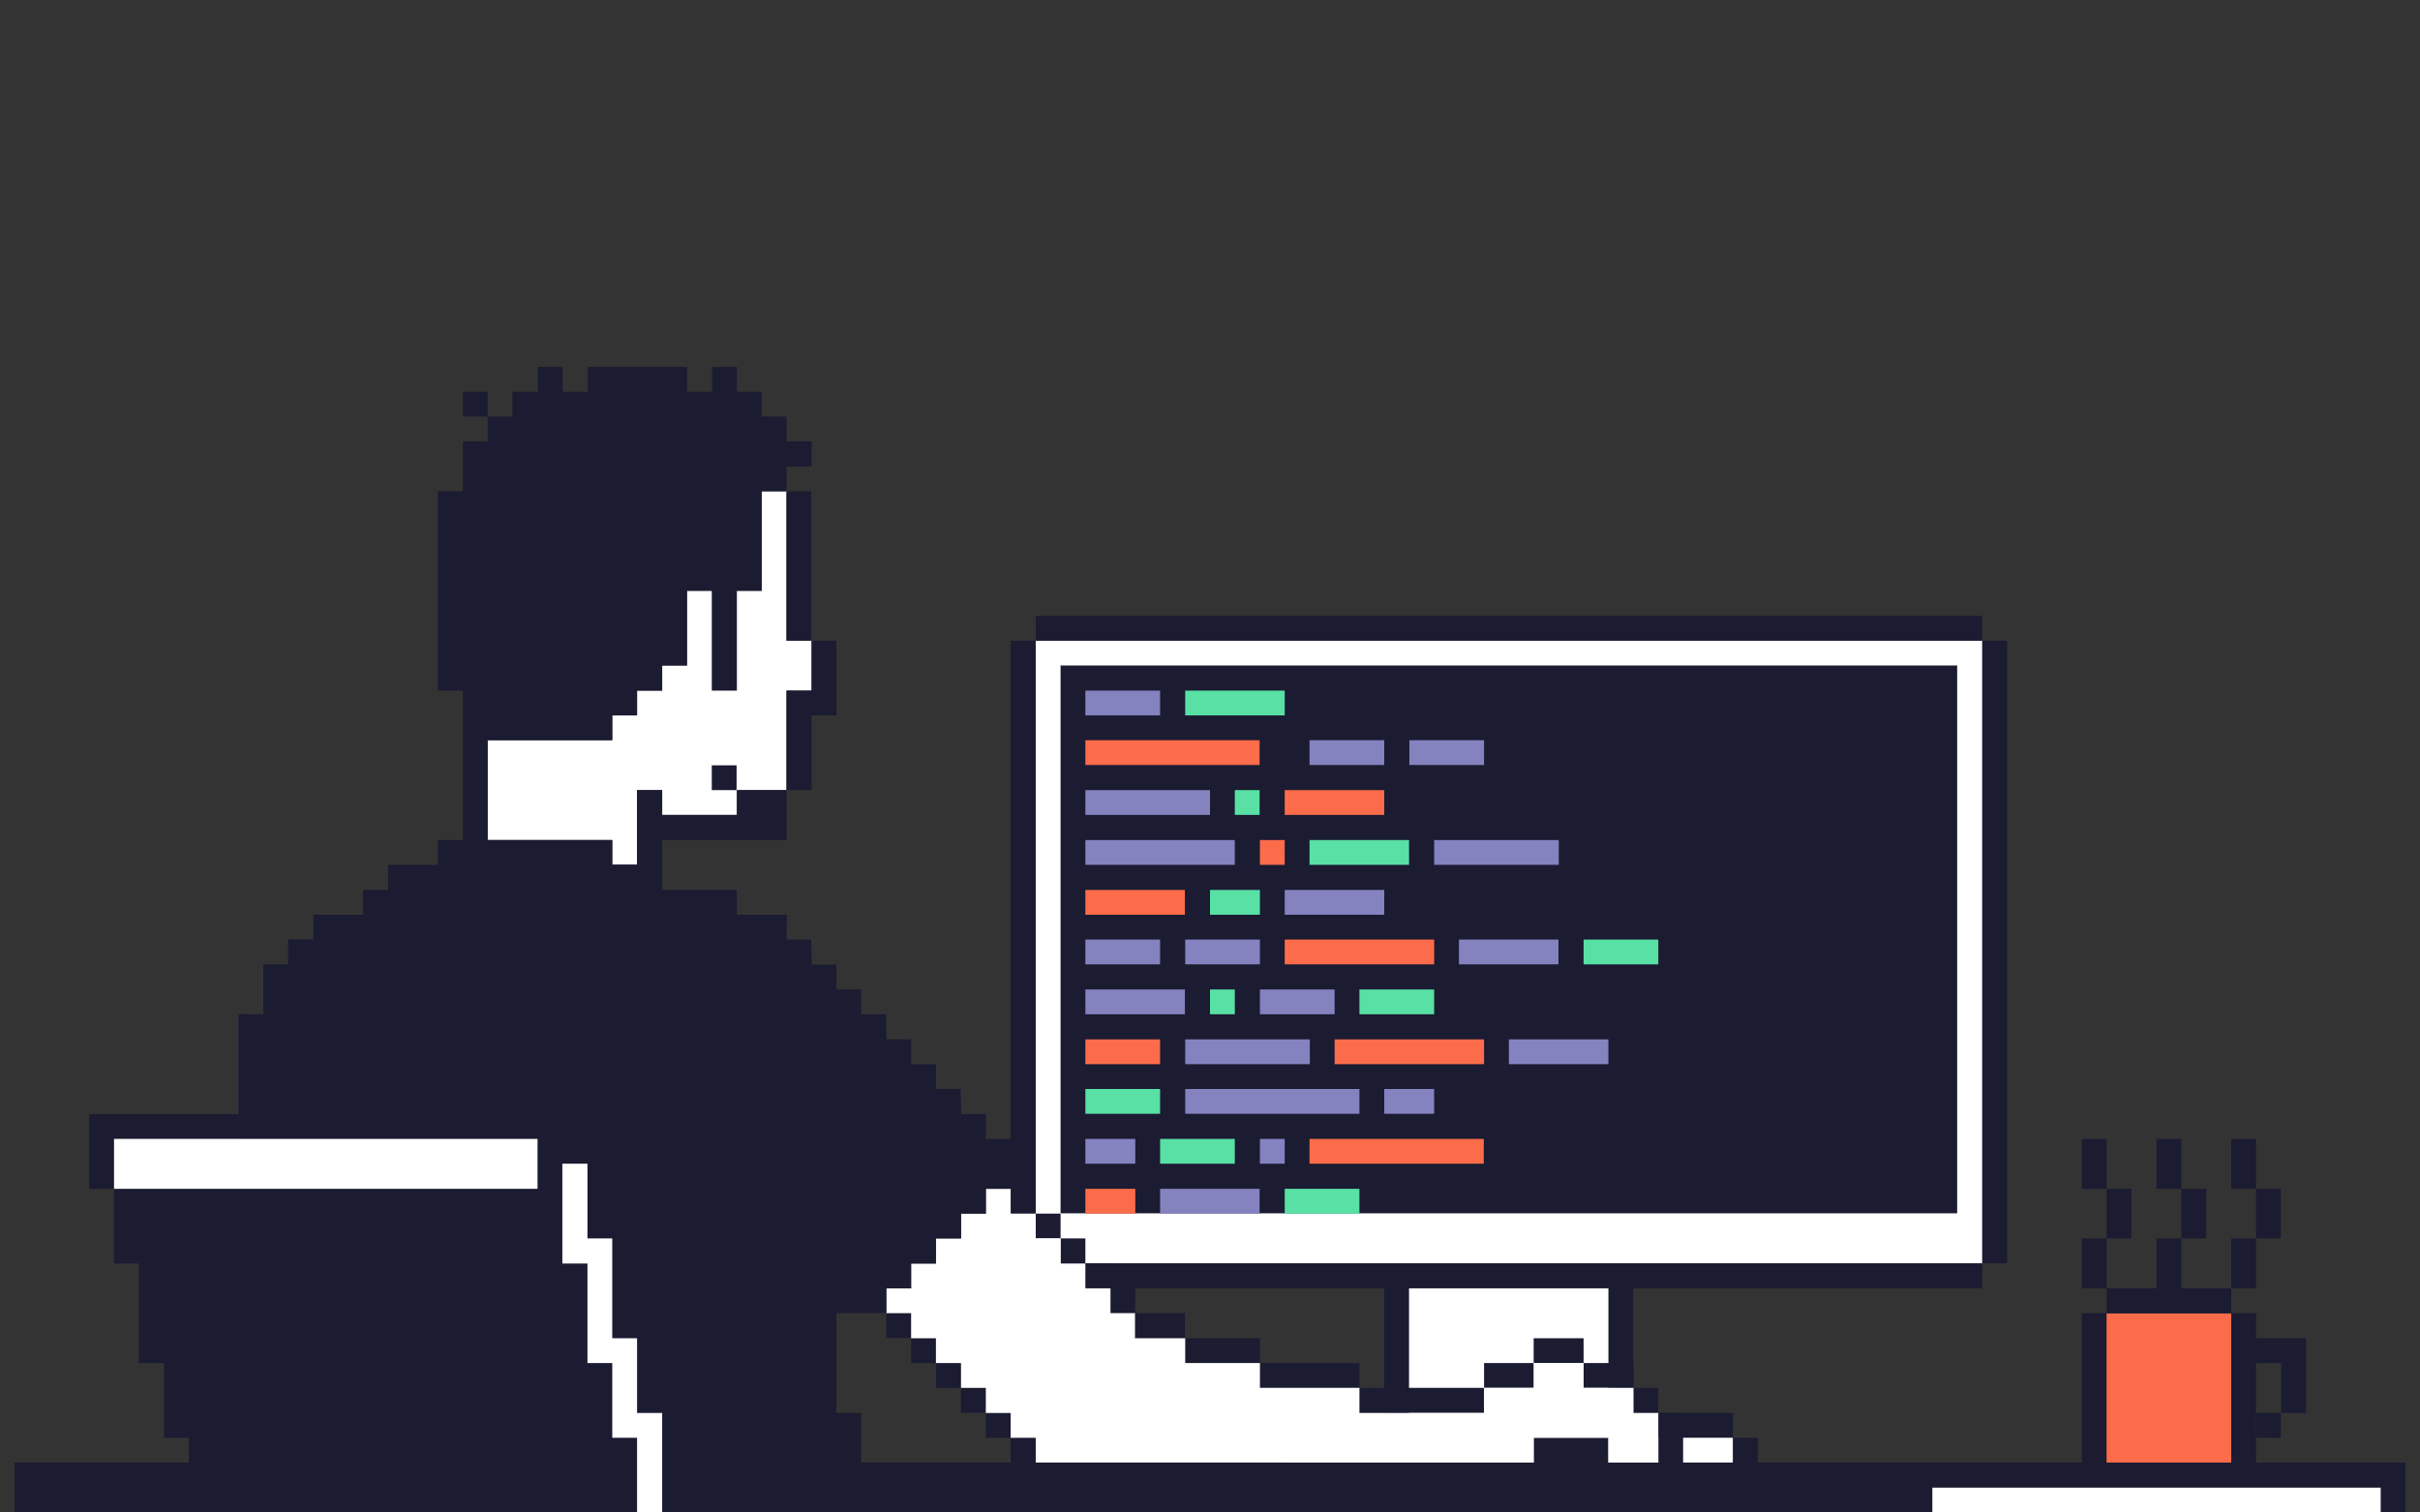 <?xml version="1.0" encoding="utf-8"?>
<!-- Generator: Adobe Illustrator 25.2.3, SVG Export Plug-In . SVG Version: 6.00 Build 0)  -->
<svg version="1.1" id="Layer_1" xmlns="http://www.w3.org/2000/svg" xmlns:xlink="http://www.w3.org/1999/xlink" x="0px" y="0px"
	 viewBox="0 0 800 500" style="enable-background:new 0 0 800 500;" xml:space="preserve">
<rect x="0" y="0" width="800" height="500" fill="#333333" stroke="none"/>
<style type="text/css">
	.st0{fill:#FFFFFF;}
	.st1{fill:#1B1B32;}
	.st2{fill:#FC6C4A;}
	.st3{fill:#8482BF;}
	.st4{fill:#58E0A5;}
</style>
<g id="screen_1_">
	<g id="screen">
		<rect x="342.4" y="211.8" class="st0" width="312.9" height="205.8"/>
		<rect x="334.1" y="211.8" class="st1" width="8.2" height="205.8"/>
		<rect x="342.4" y="417.7" class="st1" width="312.9" height="8.2"/>
		<rect x="655.3" y="211.8" class="st1" width="8.2" height="205.8"/>
		<rect x="342.4" y="203.6" class="st1" width="312.9" height="8.2"/>
		<rect x="350.6" y="220" class="st1" width="296.4" height="181.1"/>
		<rect x="457.6" y="425.9" class="st1" width="8.2" height="41.2"/>
		<rect x="531.7" y="425.9" class="st1" width="8.2" height="41.2"/>
		<rect x="465.8" y="425.9" class="st0" width="65.9" height="41.2"/>
		<rect x="424.7" y="467.1" class="st1" width="148.2" height="8.2"/>
		<rect x="424.7" y="475.3" class="st0" width="148.2" height="8.2"/>
		<rect x="572.9" y="475.3" class="st1" width="8.2" height="8.2"/>
		<rect x="416.5" y="475.3" class="st1" width="8.2" height="8.2"/>
	</g>
</g>
<g id="mug_1_">
	<g id="mug">
		<rect x="688.2" y="434.1" class="st1" width="8.2" height="49.4"/>
		<rect x="696.4" y="434.2" class="st2" width="41.2" height="49.4"/>
		<rect x="745.8" y="467.1" class="st1" width="8.2" height="8.2"/>
		<polygon class="st1" points="754.1,442.4 745.8,442.4 745.8,434.1 737.6,434.1 737.6,483.5 745.8,483.5 745.8,450.6 754.1,450.6 
			754.1,467.1 762.3,467.1 762.3,450.6 762.3,442.4 		"/>
		<rect x="696.4" y="425.9" class="st1" width="41.2" height="8.2"/>
	</g>
</g>
<g id="smoke_1_">
	<g id="smoke">
		<rect x="737.6" y="409.4" class="st1" width="8.2" height="16.5"/>
		<rect x="745.8" y="393" class="st1" width="8.2" height="16.4"/>
		<rect x="737.6" y="376.5" class="st1" width="8.2" height="16.5"/>
		<rect x="712.9" y="409.4" class="st1" width="8.2" height="16.5"/>
		<rect x="721.1" y="393" class="st1" width="8.2" height="16.4"/>
		<rect x="712.9" y="376.5" class="st1" width="8.2" height="16.5"/>
		<rect x="688.2" y="409.4" class="st1" width="8.2" height="16.5"/>
		<rect x="696.4" y="393" class="st1" width="8.2" height="16.4"/>
		<rect x="688.2" y="376.5" class="st1" width="8.2" height="16.5"/>
	</g>
</g>
<g id="code_1_">
	<g id="code">
		<rect x="358.8" y="228.3" class="st3" width="24.7" height="8.2"/>
		<rect x="391.8" y="228.3" class="st4" width="32.9" height="8.2"/>
		<rect x="358.8" y="244.7" class="st2" width="57.6" height="8.2"/>
		<rect x="432.9" y="244.7" class="st3" width="24.7" height="8.2"/>
		<rect x="465.9" y="244.7" class="st3" width="24.7" height="8.2"/>
		<rect x="358.8" y="261.2" class="st3" width="41.2" height="8.2"/>
		<rect x="408.2" y="261.2" class="st4" width="8.2" height="8.2"/>
		<rect x="424.7" y="261.2" class="st2" width="32.9" height="8.2"/>
		<rect x="358.8" y="277.7" class="st3" width="49.4" height="8.2"/>
		<rect x="416.5" y="277.7" class="st2" width="8.2" height="8.2"/>
		<rect x="432.9" y="277.7" class="st4" width="32.9" height="8.2"/>
		<rect x="474.1" y="277.7" class="st3" width="41.2" height="8.2"/>
		<rect x="358.8" y="294.2" class="st2" width="32.9" height="8.2"/>
		<rect x="400" y="294.2" class="st4" width="16.5" height="8.2"/>
		<rect x="424.7" y="294.2" class="st3" width="32.9" height="8.2"/>
		<rect x="358.8" y="310.6" class="st3" width="24.7" height="8.2"/>
		<rect x="391.8" y="310.6" class="st3" width="24.7" height="8.2"/>
		<rect x="424.7" y="310.6" class="st2" width="49.4" height="8.2"/>
		<rect x="482.3" y="310.6" class="st3" width="32.9" height="8.2"/>
		<rect x="523.5" y="310.6" class="st4" width="24.7" height="8.2"/>
		<rect x="358.8" y="327.1" class="st3" width="32.9" height="8.2"/>
		<rect x="400" y="327.1" class="st4" width="8.2" height="8.2"/>
		<rect x="416.5" y="327.1" class="st3" width="24.7" height="8.2"/>
		<rect x="449.4" y="327.1" class="st4" width="24.7" height="8.2"/>
		<rect x="358.8" y="343.6" class="st2" width="24.7" height="8.2"/>
		<rect x="391.8" y="343.6" class="st3" width="41.2" height="8.2"/>
		<rect x="441.2" y="343.6" class="st2" width="49.4" height="8.2"/>
		<rect x="498.8" y="343.6" class="st3" width="32.9" height="8.2"/>
		<rect x="358.8" y="360" class="st4" width="24.7" height="8.2"/>
		<rect x="391.8" y="360" class="st3" width="57.6" height="8.2"/>
		<rect x="457.6" y="360" class="st3" width="16.5" height="8.2"/>
		<rect x="358.8" y="376.5" class="st3" width="16.5" height="8.2"/>
		<rect x="383.5" y="376.5" class="st4" width="24.7" height="8.2"/>
		<rect x="416.5" y="376.5" class="st3" width="8.2" height="8.2"/>
		<rect x="432.9" y="376.5" class="st2" width="57.6" height="8.2"/>
		<rect x="358.8" y="393" class="st2" width="16.5" height="8.2"/>
		<rect x="383.5" y="393" class="st3" width="32.9" height="8.2"/>
		<rect x="424.7" y="393" class="st4" width="24.7" height="8.2"/>
	</g>
</g>
<g id="arm_1_">
	<g id="arm">
		<rect x="293" y="434.1" class="st1" width="8.2" height="8.2"/>
		<rect x="301.2" y="442.4" class="st1" width="8.2" height="8.2"/>
		<rect x="309.4" y="450.6" class="st1" width="8.2" height="8.2"/>
		<rect x="317.7" y="458.8" class="st1" width="8.2" height="8.2"/>
		<rect x="325.9" y="467.1" class="st1" width="8.2" height="8.2"/>
		<rect x="334.1" y="475.3" class="st1" width="8.2" height="8.2"/>
		<rect x="334.1" y="393" class="st1" width="8.2" height="8.2"/>
		<rect x="342.4" y="401.2" class="st1" width="8.2" height="8.2"/>
		<rect x="350.6" y="409.4" class="st1" width="8.2" height="8.2"/>
		<rect x="358.8" y="417.7" class="st1" width="8.2" height="8.2"/>
		<rect x="367.1" y="425.9" class="st1" width="8.2" height="8.2"/>
		<rect x="375.2" y="434.1" class="st1" width="16.5" height="8.3"/>
		<rect x="391.8" y="442.4" class="st1" width="24.7" height="8.2"/>
		<rect x="416.5" y="450.6" class="st1" width="32.9" height="8.2"/>
		<rect x="449.4" y="458.8" class="st1" width="41.2" height="8.2"/>
		<rect x="490.6" y="450.6" class="st1" width="16.5" height="8.2"/>
		<rect x="507" y="442.4" class="st1" width="16.5" height="8.2"/>
		<rect x="523.5" y="450.6" class="st1" width="16.5" height="8.2"/>
		<rect x="540" y="458.8" class="st1" width="8.2" height="8.2"/>
		<rect x="548.2" y="467.1" class="st1" width="8.2" height="16.5"/>
		<rect x="507" y="475.3" class="st1" width="24.7" height="16.5"/>
		<polygon class="st0" points="548.2,483.5 531.7,483.5 531.7,475.3 507,475.3 507,483.5 342.4,483.5 342.4,475.3 334.1,475.3 
			334.1,467.1 325.9,467.1 325.9,458.8 317.7,458.8 317.7,450.6 309.4,450.6 309.4,442.4 301.2,442.4 301.2,434.1 293,434.1 
			293,425.9 301.2,425.9 301.2,417.7 309.4,417.7 309.4,409.4 317.7,409.4 317.7,401.2 325.9,401.2 325.9,393 334.1,393 
			334.1,401.2 342.4,401.2 342.4,409.4 350.6,409.4 350.6,417.7 358.8,417.7 358.8,425.9 367.1,425.9 367.1,434.1 375.2,434.1 
			375.2,442.4 391.8,442.4 391.8,450.6 416.5,450.6 416.5,458.8 449.4,458.8 449.4,467.1 490.6,467.1 490.6,458.8 507,458.8 
			507,450.6 523.5,450.6 523.5,458.8 540,458.8 540,467.1 548.2,467.1 		"/>
	</g>
</g>
<g id="body">
	<g id="person">
		<polygon class="st0" points="210.6,285.9 210.6,261.2 218.9,261.2 218.9,269.4 243.6,269.4 243.6,261.2 260,261.2 260,228.3 
			268.3,228.3 268.3,211.8 260,211.8 260,162.4 251.8,162.4 251.8,195.3 243.6,195.3 227.1,195.3 227.1,220 218.9,220 218.9,228.3 
			210.6,228.3 210.6,236.5 202.4,236.5 202.4,244.7 161.2,244.7 161.2,277.7 202.4,277.7 202.4,285.9 		"/>
		<polygon class="st1" points="202.4,294.2 218.9,294.2 218.9,277.7 260,277.7 260,261.2 243.6,261.2 243.6,269.4 218.9,269.4 
			218.9,261.2 210.6,261.2 210.6,285.9 202.4,285.9 		"/>
		<rect x="260" y="162.4" class="st1" width="8.2" height="49.4"/>
		<polygon class="st1" points="260,228.3 260,261.2 268.3,261.2 268.3,236.5 276.5,236.5 276.5,211.8 268.3,211.8 268.3,228.3 		"/>
		<rect x="95.3" y="310.6" class="st1" width="8.2" height="8.2"/>
		<rect x="87.1" y="318.9" class="st1" width="8.2" height="16.5"/>
		<rect x="78.9" y="335.3" class="st1" width="8.2" height="57.6"/>
		<rect x="235.3" y="253" class="st1" width="8.2" height="8.2"/>
		<rect x="153" y="129.5" class="st1" width="8.2" height="8.2"/>
		<polygon class="st1" points="325.9,376.5 325.9,368.3 317.7,368.3 317.6,360 309.4,360 309.4,351.8 301.2,351.8 301.2,343.6 
			293,343.6 292.9,335.3 284.7,335.3 284.7,327.1 276.5,327.1 276.5,318.9 268.3,318.9 268.2,310.6 260,310.6 260.1,302.4 
			243.6,302.4 243.6,294.2 218.9,294.2 218.9,285.9 202.4,285.9 202.4,277.7 161.2,277.7 161.2,244.7 202.4,244.7 202.4,236.5 
			210.6,236.5 210.6,228.3 218.9,228.3 218.9,220 227.1,220 227.1,195.3 235.3,195.3 235.3,228.3 243.6,228.3 243.6,195.3 
			251.8,195.3 251.8,162.4 260,162.4 260,154.2 268.3,154.2 268.3,145.9 260,145.9 260,137.7 251.8,137.7 251.8,129.5 243.6,129.5 
			243.6,121.3 235.4,121.3 235.4,129.5 227.1,129.5 227.1,121.3 194.3,121.3 194.3,129.5 186,129.5 186,121.3 177.8,121.3 
			177.8,129.5 169.4,129.5 169.4,137.7 161.2,137.7 161.2,145.9 153,145.9 153,162.4 144.7,162.4 144.7,203.6 144.7,228.3 
			153,228.3 153,277.7 144.7,277.7 144.7,285.9 128.3,285.9 128.3,294.2 120,294.2 120,302.4 103.6,302.4 103.6,310.6 95.3,310.6 
			95.3,318.9 87.1,318.9 87.1,335.4 78.9,335.3 78.9,393 95.3,393 95.3,409.4 103.6,409.4 103.6,425.9 111.8,425.9 111.8,458.8 
			120.1,458.8 120.1,500 284.7,500 284.7,467.1 276.5,467.1 276.5,434.1 293,434.1 293,425.9 301.2,425.9 301.2,417.7 309.4,417.7 
			309.4,409.4 317.7,409.4 317.7,401.2 325.9,401.2 325.9,393 334.1,393 334.1,376.5 		"/>
	</g>
</g>
<g id="chair_and_table_1_">
	<g id="chair_and_table">
		<g>
			<polygon class="st1" points="795.2,483.6 795.2,483.5 4.8,483.5 4.8,500 638.8,500 638.8,491.7 787,491.7 787,500 795.2,500 			
				"/>
			<rect x="638.8" y="491.8" class="st0" width="148.2" height="8.2"/>
		</g>
		<polygon class="st1" points="202.4,475.3 202.4,450.6 194.2,450.6 194.2,417.7 185.9,417.7 185.9,376.5 185.9,368.3 29.5,368.3 
			29.5,393 37.7,393 37.7,376.5 177.7,376.5 177.7,393 37.7,393 37.7,417.7 45.9,417.7 45.9,450.6 54.2,450.6 54.2,475.3 
			62.4,475.3 62.4,500 210.6,500 210.6,475.3 		"/>
		<rect x="185.9" y="376.5" class="st1" width="8.2" height="8.2"/>
		<rect x="194.2" y="384.7" class="st1" width="8.2" height="24.7"/>
		<rect x="202.4" y="409.4" class="st1" width="8.2" height="32.9"/>
		<rect x="210.6" y="442.4" class="st1" width="8.2" height="24.7"/>
		<rect x="218.9" y="467.1" class="st1" width="8.2" height="32.9"/>
		<rect x="37.7" y="376.5" class="st0" width="140" height="16.5"/>
		<polygon class="st0" points="185.9,384.7 185.9,417.7 194.2,417.7 194.2,450.6 202.4,450.6 202.4,475.3 210.6,475.3 210.6,500 
			218.9,500 218.9,467.1 210.6,467.1 210.6,442.4 202.4,442.4 202.4,409.4 194.2,409.4 194.2,384.7 		"/>
	</g>
</g>
</svg>
